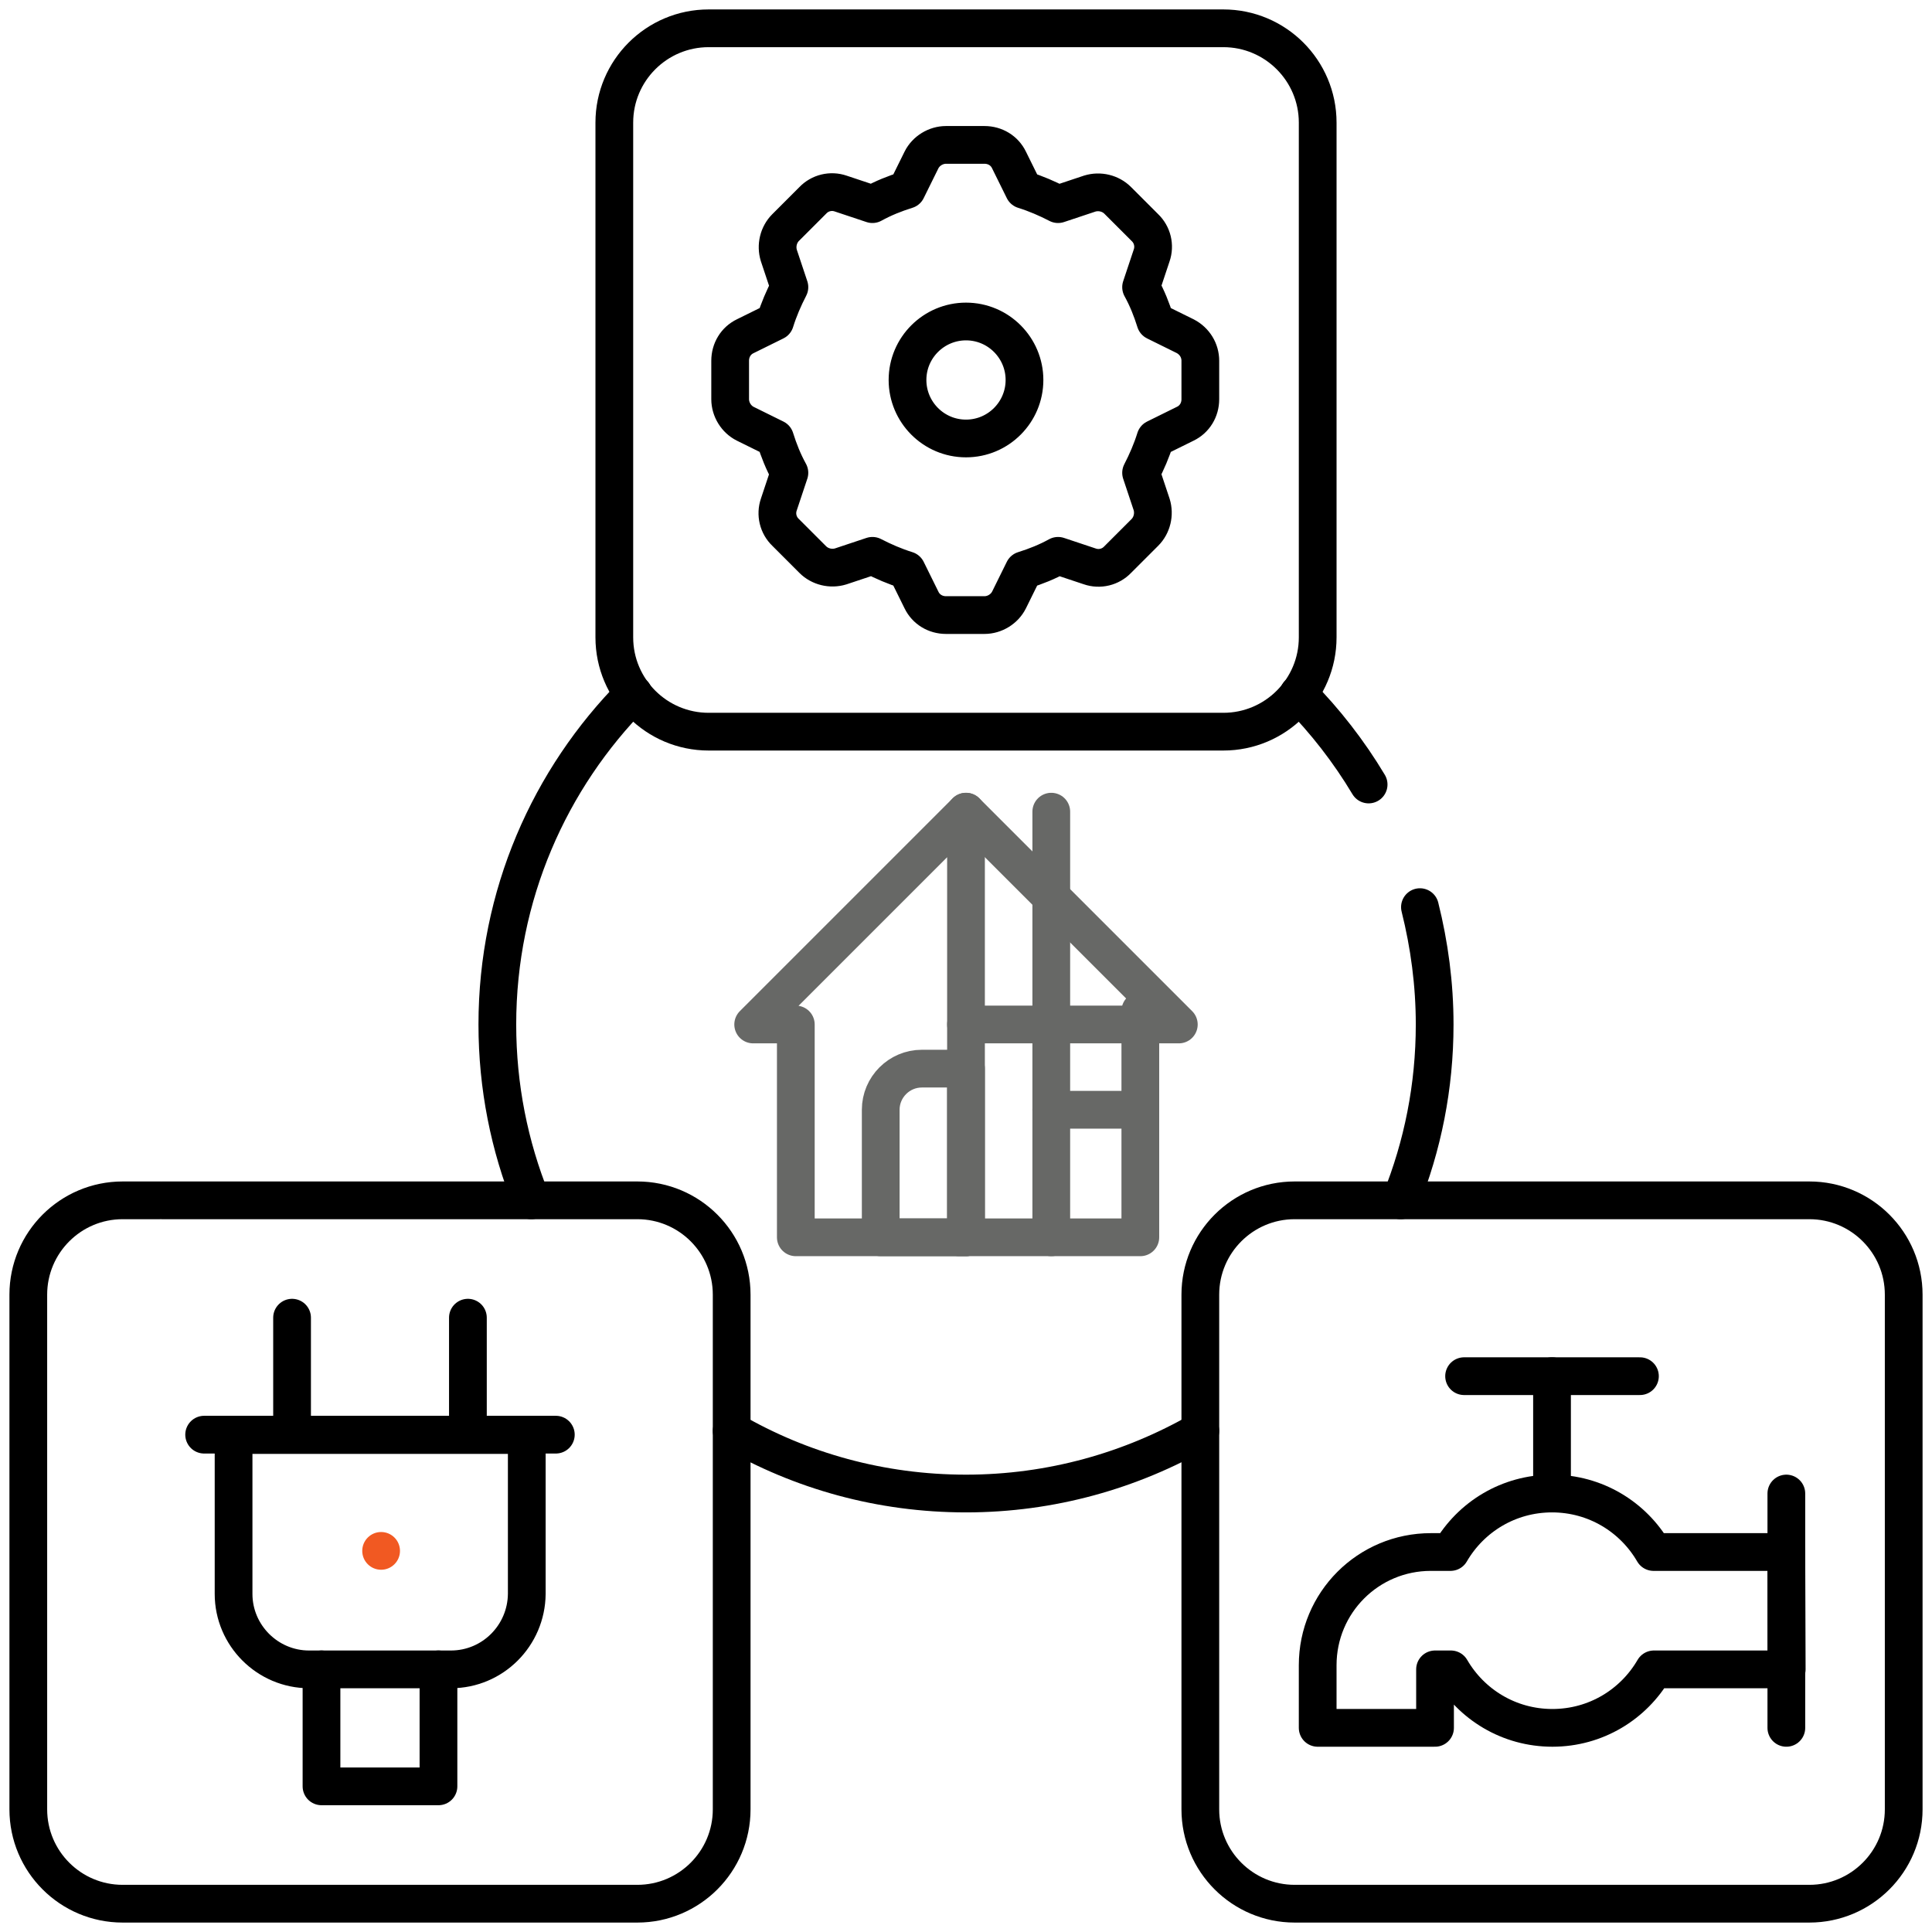 <svg width="512" height="512" viewBox="0 0 512 512" fill="none" xmlns="http://www.w3.org/2000/svg">
<path d="M479.5 504.5H343.1C329.3 504.5 318.1 493.3 318.1 479.5V343.1C318.1 329.3 329.3 318.1 343.1 318.1H479.5C493.3 318.1 504.5 329.3 504.5 343.1V479.5C504.5 493.3 493.3 504.5 479.5 504.5Z" stroke="#000000" stroke-width="10" stroke-miterlimit="10" stroke-linecap="round" stroke-linejoin="round"/>
<path d="M199.6 271.5H210.9V327.9H256V215.1L199.6 271.5Z" stroke="#676866" stroke-width="10" stroke-miterlimit="10" stroke-linecap="round" stroke-linejoin="round"/>
<path d="M254.199 327.9H302.199V267.9" stroke="#676866" stroke-width="10" stroke-miterlimit="10" stroke-linecap="round" stroke-linejoin="round"/>
<path d="M256 271.5H312.4L256 215.1" stroke="#676866" stroke-width="10" stroke-miterlimit="10" stroke-linecap="round" stroke-linejoin="round"/>
<path d="M278.6 215.1V327.9" stroke="#676866" stroke-width="10" stroke-miterlimit="10" stroke-linecap="round" stroke-linejoin="round"/>
<path d="M278.6 294.1H301.1" stroke="#676866" stroke-width="10" stroke-miterlimit="10" stroke-linecap="round" stroke-linejoin="round"/>
<path d="M256 327.9H233.4V294.1C233.4 288.1 238.3 283.2 244.3 283.2H256V327.9Z" stroke="#676866" stroke-width="10" stroke-miterlimit="10" stroke-linecap="round" stroke-linejoin="round"/>
<path d="M162.801 80.3V32.5C162.801 18.7 174.001 7.5 187.801 7.5H324.201C338.001 7.5 349.201 18.7 349.201 32.5V168.9C349.201 182.7 338.001 193.9 324.201 193.9H187.801C174.001 193.9 162.801 182.7 162.801 168.9V79.3" stroke="#000000" stroke-width="10" stroke-miterlimit="10" stroke-linecap="round" stroke-linejoin="round"/>
<path d="M314.1 89.1L306.2 85.2C305.2 82 304 79 302.4 76.1L305.2 67.7C306.1 65.1 305.4 62.2 303.4 60.3L296.2 53.1C294.3 51.2 291.4 50.5 288.8 51.3L280.4 54.1C277.5 52.6 274.5 51.3 271.3 50.3L267.4 42.4C266.2 39.9 263.7 38.4 260.9 38.4H250.7C248 38.4 245.4 40 244.2 42.4L240.3 50.3C237.1 51.3 234.1 52.5 231.2 54.1L222.8 51.3C220.2 50.4 217.3 51.1 215.4 53.1L208.2 60.3C206.3 62.2 205.6 65.1 206.4 67.7L209.2 76.1C207.7 79 206.4 82 205.4 85.2L197.5 89.1C195 90.3 193.5 92.8 193.5 95.6V105.8C193.5 108.5 195.1 111.1 197.5 112.3L205.4 116.2C206.4 119.4 207.6 122.4 209.2 125.3L206.4 133.7C205.5 136.3 206.2 139.2 208.2 141.1L215.4 148.3C217.3 150.2 220.2 150.9 222.8 150.1L231.2 147.3C234.1 148.8 237.1 150.1 240.3 151.1L244.2 159C245.4 161.5 247.9 163 250.7 163H260.9C263.6 163 266.2 161.4 267.4 159L271.3 151.1C274.5 150.1 277.5 148.9 280.4 147.3L288.8 150.1C291.4 151 294.3 150.3 296.2 148.3L303.4 141.1C305.3 139.2 306 136.3 305.2 133.7L302.4 125.3C303.9 122.4 305.2 119.4 306.2 116.2L314.1 112.3C316.6 111.1 318.1 108.6 318.1 105.8V95.6C318.1 92.9 316.6 90.4 314.1 89.1ZM256 116.2C247.4 116.2 240.5 109.2 240.5 100.7C240.5 92.1 247.5 85.2 256 85.2C264.6 85.2 271.5 92.2 271.5 100.7C271.5 109.2 264.6 116.2 256 116.2Z" stroke="#000000" stroke-width="10" stroke-miterlimit="10" stroke-linecap="round" stroke-linejoin="round"/>
<path d="M42.4 318.1H32.5C18.7 318.1 7.5 329.3 7.5 343.1V479.5C7.5 493.3 18.7 504.5 32.5 504.5H168.9C182.7 504.5 193.9 493.3 193.9 479.5V343.1C193.9 329.3 182.7 318.1 168.9 318.1H42.9" stroke="#000000" stroke-width="10" stroke-miterlimit="10" stroke-linecap="round" stroke-linejoin="round"/>
<path d="M85.199 442.4V473.4H116.199V442.4" stroke="#000000" stroke-width="10" stroke-miterlimit="10" stroke-linecap="round" stroke-linejoin="round"/>
<path d="M119.5 442.4H81.9C70.9 442.4 61.9 433.4 61.9 422.4V380.3H139.6V422.4C139.5 433.4 130.6 442.4 119.5 442.4Z" stroke="#000000" stroke-width="10" stroke-miterlimit="10" stroke-linecap="round" stroke-linejoin="round"/>
<path d="M54.1 380.2H147.3" stroke="#000000" stroke-width="10" stroke-miterlimit="10" stroke-linecap="round" stroke-linejoin="round"/>
<path d="M124 349.2V380.2" stroke="#000000" stroke-width="10" stroke-miterlimit="10" stroke-linecap="round" stroke-linejoin="round"/>
<path d="M77.4 380.2V349.2" stroke="#000000" stroke-width="10" stroke-miterlimit="10" stroke-linecap="round" stroke-linejoin="round"/>
<path d="M473.4 395.8V457.9" stroke="#000000" stroke-width="10" stroke-miterlimit="10" stroke-linecap="round" stroke-linejoin="round"/>
<path d="M473.399 411.3H438.199C432.799 402 422.799 395.8 411.299 395.8C399.799 395.8 389.799 402 384.399 411.3H379.199C362.599 411.3 349.199 424.7 349.199 441.3V457.9H380.299V442.4H384.499C389.899 451.7 399.899 457.9 411.399 457.9C422.899 457.9 432.899 451.7 438.299 442.4H473.499L473.399 411.3Z" stroke="#000000" stroke-width="10" stroke-miterlimit="10" stroke-linecap="round" stroke-linejoin="round"/>
<path d="M411.301 395.8V364.7" stroke="#000000" stroke-width="10" stroke-miterlimit="10" stroke-linecap="round" stroke-linejoin="round"/>
<path d="M388 364.7H434.6" stroke="#000000" stroke-width="10" stroke-miterlimit="10" stroke-linecap="round" stroke-linejoin="round"/>
<path d="M193.9 379.2C212.2 389.8 233.4 395.8 256 395.8C278.6 395.8 299.8 389.7 318.1 379.2" stroke="#000000" stroke-width="10" stroke-miterlimit="10" stroke-linecap="round" stroke-linejoin="round"/>
<path d="M167.901 183.9C145.601 206.4 131.801 237.3 131.801 271.5C131.801 288 135.001 303.7 140.801 318.1" stroke="#000000" stroke-width="10" stroke-miterlimit="10" stroke-linecap="round" stroke-linejoin="round"/>
<path d="M362.7 207.9C357.5 199.2 351.2 191.1 344.1 183.9" stroke="#000000" stroke-width="10" stroke-miterlimit="10" stroke-linecap="round" stroke-linejoin="round"/>
<path d="M371.199 318.1C376.999 303.7 380.199 288 380.199 271.5C380.199 260.8 378.799 250.4 376.299 240.4" stroke="#000000" stroke-width="10" stroke-miterlimit="10" stroke-linecap="round" stroke-linejoin="round"/>
<path d="M101 416C103.761 416 106 413.761 106 411C106 408.239 103.761 406 101 406C98.239 406 96 408.239 96 411C96 413.761 98.239 416 101 416Z" fill="#F15922"/>
</svg>
